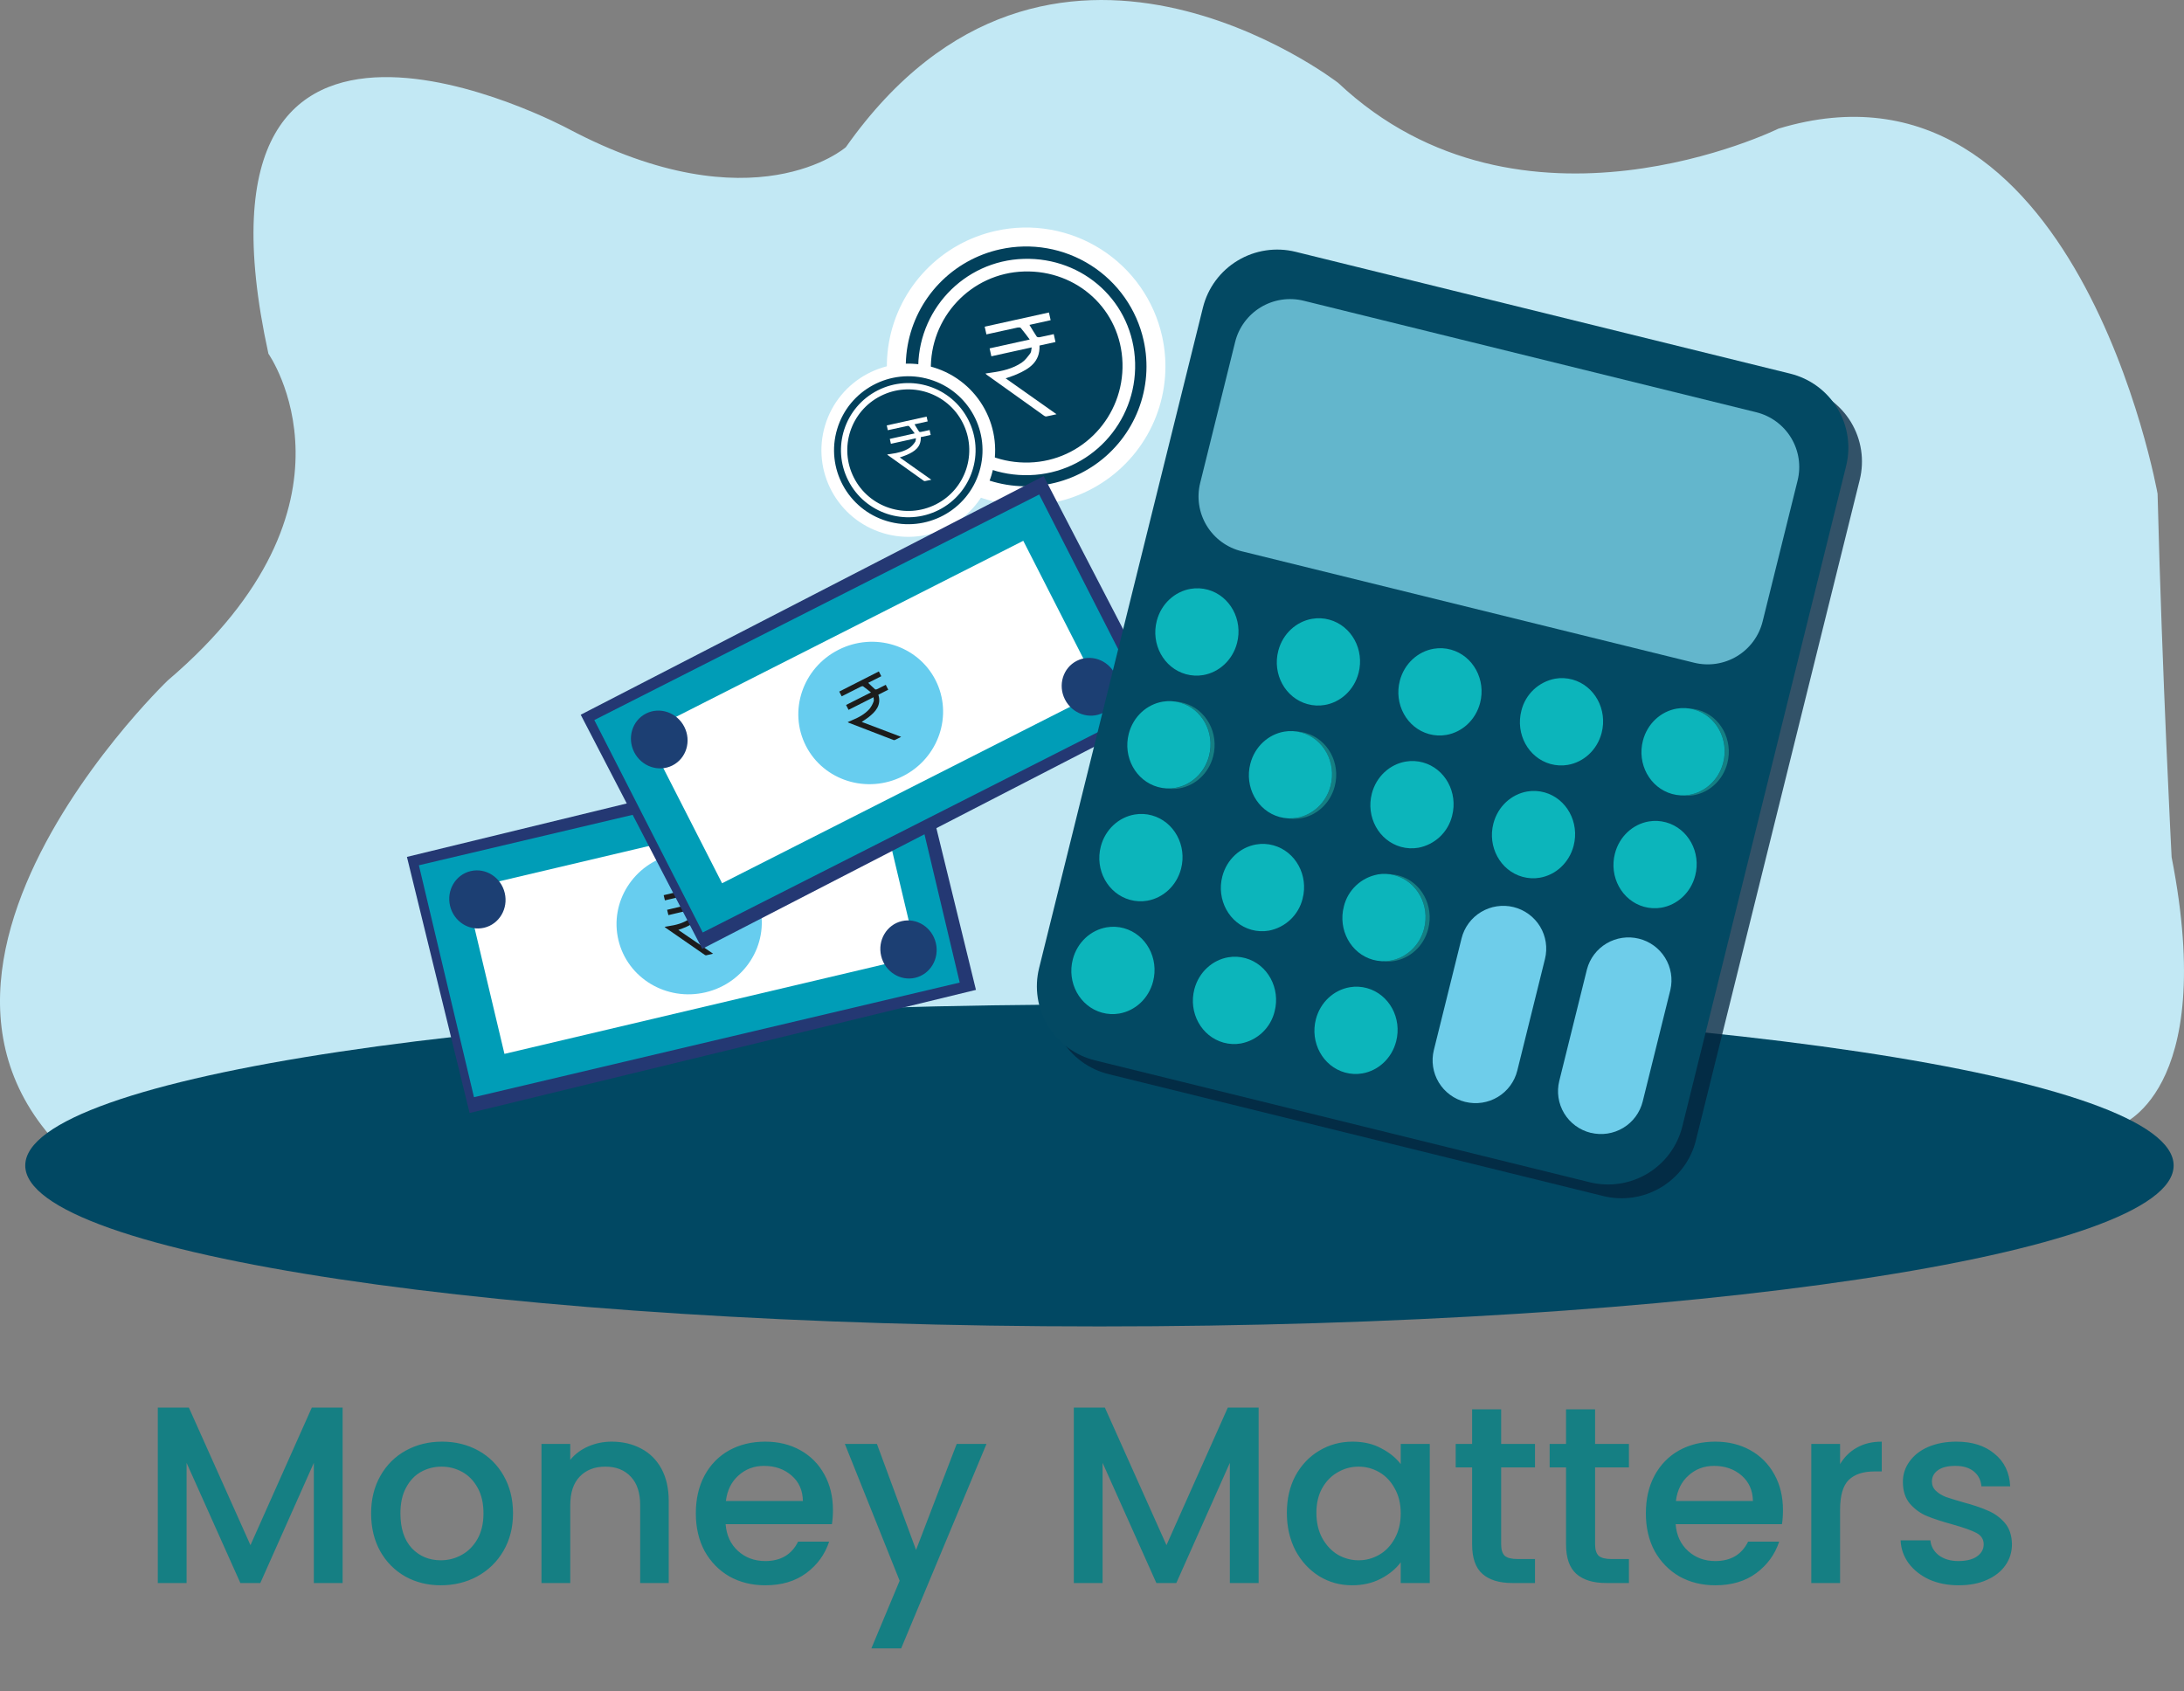 <svg width="173" height="134" viewBox="0 0 173 134" fill="none" xmlns="http://www.w3.org/2000/svg">
<rect x="0" y="0" width="173" height="134" fill="#808080" stroke="none"/>
<path d="M27.14 111.516V125.416H24.86V115.896L20.62 125.416H19.04L14.78 115.896V125.416H12.5V111.516H14.96L19.84 122.416L24.7 111.516H27.14ZM34.917 125.596C33.877 125.596 32.937 125.363 32.097 124.896C31.257 124.416 30.597 123.749 30.117 122.896C29.637 122.029 29.397 121.029 29.397 119.896C29.397 118.776 29.643 117.783 30.137 116.916C30.63 116.049 31.303 115.383 32.157 114.916C33.01 114.449 33.963 114.216 35.017 114.216C36.07 114.216 37.023 114.449 37.877 114.916C38.73 115.383 39.403 116.049 39.897 116.916C40.39 117.783 40.637 118.776 40.637 119.896C40.637 121.016 40.383 122.009 39.877 122.876C39.37 123.743 38.677 124.416 37.797 124.896C36.93 125.363 35.97 125.596 34.917 125.596ZM34.917 123.616C35.503 123.616 36.05 123.476 36.557 123.196C37.077 122.916 37.497 122.496 37.817 121.936C38.137 121.376 38.297 120.696 38.297 119.896C38.297 119.096 38.143 118.423 37.837 117.876C37.53 117.316 37.123 116.896 36.617 116.616C36.11 116.336 35.563 116.196 34.977 116.196C34.39 116.196 33.843 116.336 33.337 116.616C32.843 116.896 32.45 117.316 32.157 117.876C31.863 118.423 31.717 119.096 31.717 119.896C31.717 121.083 32.017 122.003 32.617 122.656C33.23 123.296 33.997 123.616 34.917 123.616ZM48.451 114.216C49.317 114.216 50.091 114.396 50.771 114.756C51.464 115.116 52.004 115.649 52.391 116.356C52.777 117.063 52.971 117.916 52.971 118.916V125.416H50.711V119.256C50.711 118.269 50.464 117.516 49.971 116.996C49.477 116.463 48.804 116.196 47.951 116.196C47.097 116.196 46.417 116.463 45.911 116.996C45.417 117.516 45.171 118.269 45.171 119.256V125.416H42.891V114.396H45.171V115.656C45.544 115.203 46.017 114.849 46.591 114.596C47.177 114.343 47.797 114.216 48.451 114.216ZM65.979 119.636C65.979 120.049 65.952 120.423 65.899 120.756H57.479C57.546 121.636 57.872 122.343 58.459 122.876C59.046 123.409 59.766 123.676 60.619 123.676C61.846 123.676 62.712 123.163 63.219 122.136H65.679C65.346 123.149 64.739 123.983 63.859 124.636C62.992 125.276 61.912 125.596 60.619 125.596C59.566 125.596 58.619 125.363 57.779 124.896C56.952 124.416 56.299 123.749 55.819 122.896C55.352 122.029 55.119 121.029 55.119 119.896C55.119 118.763 55.346 117.769 55.799 116.916C56.266 116.049 56.912 115.383 57.739 114.916C58.579 114.449 59.539 114.216 60.619 114.216C61.659 114.216 62.586 114.443 63.399 114.896C64.212 115.349 64.846 115.989 65.299 116.816C65.752 117.629 65.979 118.569 65.979 119.636ZM63.599 118.916C63.586 118.076 63.286 117.403 62.699 116.896C62.112 116.389 61.386 116.136 60.519 116.136C59.732 116.136 59.059 116.389 58.499 116.896C57.939 117.389 57.606 118.063 57.499 118.916H63.599ZM78.143 114.396L71.383 130.596H69.023L71.263 125.236L66.923 114.396H69.463L72.563 122.796L75.783 114.396H78.143ZM99.699 111.516V125.416H97.419V115.896L93.179 125.416H91.599L87.339 115.896V125.416H85.059V111.516H87.519L92.399 122.416L97.259 111.516H99.699ZM101.935 119.856C101.935 118.749 102.162 117.769 102.615 116.916C103.082 116.063 103.709 115.403 104.495 114.936C105.295 114.456 106.175 114.216 107.135 114.216C108.002 114.216 108.755 114.389 109.395 114.736C110.049 115.069 110.569 115.489 110.955 115.996V114.396H113.255V125.416H110.955V123.776C110.569 124.296 110.042 124.729 109.375 125.076C108.709 125.423 107.949 125.596 107.095 125.596C106.149 125.596 105.282 125.356 104.495 124.876C103.709 124.383 103.082 123.703 102.615 122.836C102.162 121.956 101.935 120.963 101.935 119.856ZM110.955 119.896C110.955 119.136 110.795 118.476 110.475 117.916C110.169 117.356 109.762 116.929 109.255 116.636C108.749 116.343 108.202 116.196 107.615 116.196C107.029 116.196 106.482 116.343 105.975 116.636C105.469 116.916 105.055 117.336 104.735 117.896C104.429 118.443 104.275 119.096 104.275 119.856C104.275 120.616 104.429 121.283 104.735 121.856C105.055 122.429 105.469 122.869 105.975 123.176C106.495 123.469 107.042 123.616 107.615 123.616C108.202 123.616 108.749 123.469 109.255 123.176C109.762 122.883 110.169 122.456 110.475 121.896C110.795 121.323 110.955 120.656 110.955 119.896ZM118.91 116.256V122.356C118.91 122.769 119.003 123.069 119.19 123.256C119.39 123.429 119.723 123.516 120.19 123.516H121.59V125.416H119.79C118.763 125.416 117.977 125.176 117.43 124.696C116.883 124.216 116.61 123.436 116.61 122.356V116.256H115.31V114.396H116.61V111.656H118.91V114.396H121.59V116.256H118.91ZM126.351 116.256V122.356C126.351 122.769 126.445 123.069 126.631 123.256C126.831 123.429 127.165 123.516 127.631 123.516H129.031V125.416H127.231C126.205 125.416 125.418 125.176 124.871 124.696C124.325 124.216 124.051 123.436 124.051 122.356V116.256H122.751V114.396H124.051V111.656H126.351V114.396H129.031V116.256H126.351ZM141.233 119.636C141.233 120.049 141.206 120.423 141.153 120.756H132.733C132.799 121.636 133.126 122.343 133.713 122.876C134.299 123.409 135.019 123.676 135.873 123.676C137.099 123.676 137.966 123.163 138.473 122.136H140.933C140.599 123.149 139.993 123.983 139.113 124.636C138.246 125.276 137.166 125.596 135.873 125.596C134.819 125.596 133.873 125.363 133.033 124.896C132.206 124.416 131.553 123.749 131.073 122.896C130.606 122.029 130.373 121.029 130.373 119.896C130.373 118.763 130.599 117.769 131.053 116.916C131.519 116.049 132.166 115.383 132.993 114.916C133.833 114.449 134.793 114.216 135.873 114.216C136.913 114.216 137.839 114.443 138.653 114.896C139.466 115.349 140.099 115.989 140.553 116.816C141.006 117.629 141.233 118.569 141.233 119.636ZM138.853 118.916C138.839 118.076 138.539 117.403 137.953 116.896C137.366 116.389 136.639 116.136 135.773 116.136C134.986 116.136 134.313 116.389 133.753 116.896C133.193 117.389 132.859 118.063 132.753 118.916H138.853ZM145.757 115.996C146.09 115.436 146.53 115.003 147.077 114.696C147.637 114.376 148.297 114.216 149.057 114.216V116.576H148.477C147.583 116.576 146.903 116.803 146.437 117.256C145.983 117.709 145.757 118.496 145.757 119.616V125.416H143.477V114.396H145.757V115.996ZM155.152 125.596C154.286 125.596 153.506 125.443 152.812 125.136C152.132 124.816 151.592 124.389 151.192 123.856C150.792 123.309 150.579 122.703 150.552 122.036H152.912C152.952 122.503 153.172 122.896 153.572 123.216C153.986 123.523 154.499 123.676 155.112 123.676C155.752 123.676 156.246 123.556 156.592 123.316C156.952 123.063 157.132 122.743 157.132 122.356C157.132 121.943 156.932 121.636 156.532 121.436C156.146 121.236 155.526 121.016 154.672 120.776C153.846 120.549 153.172 120.329 152.652 120.116C152.132 119.903 151.679 119.576 151.292 119.136C150.919 118.696 150.732 118.116 150.732 117.396C150.732 116.809 150.906 116.276 151.252 115.796C151.599 115.303 152.092 114.916 152.732 114.636C153.386 114.356 154.132 114.216 154.972 114.216C156.226 114.216 157.232 114.536 157.992 115.176C158.766 115.803 159.179 116.663 159.232 117.756H156.952C156.912 117.263 156.712 116.869 156.352 116.576C155.992 116.283 155.506 116.136 154.892 116.136C154.292 116.136 153.832 116.249 153.512 116.476C153.192 116.703 153.032 117.003 153.032 117.376C153.032 117.669 153.139 117.916 153.352 118.116C153.566 118.316 153.826 118.476 154.132 118.596C154.439 118.703 154.892 118.843 155.492 119.016C156.292 119.229 156.946 119.449 157.452 119.676C157.972 119.889 158.419 120.209 158.792 120.636C159.166 121.063 159.359 121.629 159.372 122.336C159.372 122.963 159.199 123.523 158.852 124.016C158.506 124.509 158.012 124.896 157.372 125.176C156.746 125.456 156.006 125.596 155.152 125.596Z" fill="#157F83"/>
<path d="M167.774 89.212C167.774 89.212 175.715 86.789 172.019 67.908C172.019 67.908 171.265 53.438 170.907 39.117C170.907 39.117 164.5 3.051 140.87 10.194C140.87 10.194 120.507 20.226 106 6.566C106 6.566 83.101 -11.172 67 11.663C67 11.663 59.733 18.009 45 10.194C45 10.194 13.683 -6.636 21.262 28.022C21.262 28.022 29.663 39.963 13.284 53.913C13.284 53.913 -16.605 82.565 13.284 96.698C13.284 96.698 35.814 93.595 47.654 92.251C48.716 92.134 78.099 91.979 79.331 92.251C80.563 92.522 167.774 89.212 167.774 89.212Z" fill="#C2E8F4"/>
<path d="M87.089 105.087C134.083 105.087 172.179 99.379 172.179 92.337C172.179 85.294 134.083 79.586 87.089 79.586C40.096 79.586 2 85.294 2 92.337C2 99.379 40.096 105.087 87.089 105.087Z" fill="#014863"/>
<g opacity="0.87">
<path opacity="0.87" d="M126.997 94.757L87.819 85.101C87.046 84.911 86.318 84.571 85.677 84.1C85.036 83.629 84.495 83.037 84.083 82.358C83.672 81.679 83.398 80.925 83.279 80.14C83.16 79.356 83.197 78.555 83.388 77.785L96.365 25.459C96.751 23.904 97.741 22.564 99.117 21.736C100.494 20.908 102.144 20.658 103.705 21.043L142.883 30.698C144.444 31.083 145.788 32.07 146.619 33.442C147.449 34.815 147.699 36.46 147.314 38.016L134.338 90.341C133.952 91.897 132.962 93.236 131.585 94.065C130.208 94.893 128.558 95.142 126.997 94.758" fill="#05233C"/>
</g>
<path d="M91.322 26.809C91.763 28.788 91.604 30.853 90.867 32.743C90.13 34.633 88.847 36.262 87.181 37.425C85.515 38.587 83.54 39.232 81.507 39.276C79.474 39.32 77.473 38.762 75.758 37.673C74.043 36.584 72.69 35.011 71.871 33.156C71.052 31.3 70.803 29.244 71.156 27.247C71.509 25.251 72.449 23.403 73.855 21.939C75.261 20.474 77.072 19.458 79.058 19.02C80.376 18.728 81.739 18.698 83.069 18.932C84.399 19.165 85.67 19.658 86.809 20.381C87.948 21.105 88.933 22.045 89.707 23.147C90.481 24.25 91.03 25.494 91.322 26.809Z" fill="#02405B" stroke="white" stroke-width="1.5" stroke-miterlimit="10"/>
<path d="M81.545 37.143C86.023 37.014 89.546 33.256 89.415 28.749C89.284 24.243 85.585 20.879 81.107 21.009C76.63 21.138 73.106 24.896 73.237 29.403C73.368 33.909 77.068 37.273 81.545 37.143Z" fill="#02405B" stroke="white" stroke-miterlimit="10"/>
<path fill-rule="evenodd" clip-rule="evenodd" d="M78.058 29.593C78.117 29.649 78.137 29.676 78.166 29.695C79.679 30.777 81.192 31.857 82.705 32.937C82.752 32.975 82.811 32.996 82.871 32.995C83.122 32.95 83.371 32.887 83.689 32.818L79.66 29.974C79.984 29.859 80.271 29.774 80.546 29.651C81.539 29.22 82.395 28.663 82.342 27.376L83.608 27.096L83.469 26.472C83.083 26.557 82.713 26.644 82.347 26.715C82.276 26.729 82.154 26.715 82.121 26.665C81.924 26.371 81.744 26.064 81.544 25.739L83.224 25.367L83.089 24.757L78 25.881L78.136 26.492L78.405 26.433C79.134 26.272 79.862 26.109 80.592 25.953C80.677 25.935 80.815 25.933 80.857 25.982C81.095 26.263 81.311 26.563 81.567 26.899L78.389 27.601L78.528 28.227L81.722 27.523C81.685 27.706 81.698 27.884 81.614 27.99C81.413 28.256 81.206 28.545 80.937 28.727C80.216 29.214 79.382 29.404 78.531 29.521C78.39 29.54 78.244 29.565 78.058 29.593Z" fill="white"/>
<path d="M78.057 37.502C79.072 34.139 77.159 30.592 73.785 29.58C70.41 28.568 66.853 30.475 65.838 33.839C64.823 37.202 66.735 40.749 70.109 41.761C73.484 42.773 77.042 40.866 78.057 37.502Z" fill="#02405B" stroke="white" stroke-miterlimit="10"/>
<path d="M74.251 40.18C76.752 38.911 77.748 35.862 76.476 33.369C75.204 30.875 72.144 29.882 69.643 31.15C67.142 32.419 66.146 35.468 67.418 37.961C68.69 40.455 71.749 41.448 74.251 40.18Z" fill="#02405B" stroke="white" stroke-width="0.5" stroke-miterlimit="10"/>
<path fill-rule="evenodd" clip-rule="evenodd" d="M70.275 36.005C70.312 36.04 70.325 36.056 70.341 36.069L73.157 38.08C73.188 38.105 73.226 38.118 73.265 38.116C73.421 38.088 73.574 38.05 73.773 38.008L71.273 36.242C71.472 36.171 71.652 36.118 71.822 36.043C72.439 35.774 72.969 35.43 72.937 34.632L73.722 34.459L73.636 34.071C73.397 34.123 73.169 34.178 72.94 34.221C72.896 34.23 72.82 34.221 72.8 34.19C72.677 34.008 72.566 33.818 72.442 33.616L73.484 33.386L73.399 33.006L70.243 33.704L70.327 34.084L70.494 34.047C70.946 33.947 71.398 33.844 71.851 33.749C71.904 33.738 71.989 33.737 72.015 33.767C72.163 33.941 72.297 34.128 72.456 34.336L70.484 34.772L70.57 35.16L72.554 34.721C72.532 34.836 72.54 34.945 72.49 35.011C72.376 35.185 72.234 35.34 72.07 35.469C71.623 35.77 71.105 35.889 70.577 35.961L70.275 36.005Z" fill="white"/>
<path d="M72.343 58.136L32.234 67.889L37.199 88.178L77.308 78.424L72.343 58.136Z" fill="#243873"/>
<path d="M71.657 59.471L33.181 68.552L37.545 86.926L76.021 77.845L71.657 59.471Z" fill="#009DB7"/>
<path d="M69.562 62.739L36.862 70.456L39.959 83.495L72.658 75.778L69.562 62.739Z" fill="white"/>
<path d="M60.197 71.832C60.908 74.847 58.985 77.888 55.89 78.618C52.794 79.348 49.702 77.495 48.986 74.477C48.269 71.46 50.198 68.421 53.294 67.69C56.389 66.959 59.48 68.814 60.197 71.832Z" fill="#67CDEF"/>
<path d="M39.982 70.746C40.276 71.986 39.545 73.219 38.349 73.501C37.152 73.784 35.945 73.007 35.65 71.769C35.355 70.53 36.087 69.296 37.283 69.013C38.478 68.731 39.688 69.507 39.982 70.746Z" fill="#1C3F73"/>
<path fill-rule="evenodd" clip-rule="evenodd" d="M52.645 73.43C52.668 73.454 52.692 73.477 52.718 73.498C53.752 74.216 54.787 74.933 55.822 75.649C55.854 75.674 55.894 75.688 55.935 75.686C56.104 75.653 56.273 75.611 56.487 75.559L53.731 73.673C53.947 73.593 54.143 73.532 54.328 73.448C54.996 73.143 55.571 72.76 55.522 71.891L56.377 71.688L56.277 71.267C56.016 71.328 55.769 71.391 55.519 71.442C55.493 71.448 55.465 71.449 55.439 71.444C55.412 71.438 55.387 71.427 55.366 71.41C55.229 71.213 55.105 71.007 54.961 70.787L56.094 70.52L55.996 70.108L52.571 70.921L52.669 71.332L52.85 71.29C53.342 71.174 53.833 71.055 54.326 70.944C54.384 70.931 54.477 70.928 54.505 70.961C54.67 71.149 54.819 71.35 54.995 71.575L52.844 72.08L52.945 72.502L55.104 71.993C55.08 72.117 55.091 72.237 55.038 72.31C54.914 72.502 54.76 72.672 54.581 72.815C54.098 73.151 53.535 73.289 52.959 73.375L52.645 73.43Z" fill="#1C1C1C"/>
<path d="M74.13 74.71C74.424 75.95 73.694 77.183 72.497 77.466C71.301 77.749 70.092 76.973 69.798 75.733C69.503 74.494 70.235 73.261 71.431 72.978C72.628 72.695 73.836 73.471 74.13 74.71Z" fill="#1C3F73"/>
<path d="M82.669 37.718L46 56.626L55.624 75.174L92.294 56.267L82.669 37.718Z" fill="#243873"/>
<path d="M82.319 39.178L47.077 57.047L55.664 73.877L90.906 56.007L82.319 39.178Z" fill="#009DB7"/>
<path d="M81.056 42.845L51.104 58.032L57.198 69.976L87.15 54.788L81.056 42.845Z" fill="white"/>
<path d="M74.106 53.883C75.511 56.647 74.361 60.054 71.526 61.491C68.69 62.928 65.248 61.854 63.837 59.09C62.427 56.326 63.582 52.919 66.418 51.481C69.253 50.043 72.696 51.119 74.106 53.883Z" fill="#67CDEF"/>
<path d="M54.205 57.581C54.784 58.716 54.365 60.086 53.269 60.642C52.173 61.198 50.816 60.727 50.237 59.593C49.658 58.459 50.077 57.087 51.172 56.531C52.266 55.975 53.626 56.445 54.205 57.581Z" fill="#1C3F73"/>
<path fill-rule="evenodd" clip-rule="evenodd" d="M67.145 57.212C67.173 57.23 67.202 57.246 67.232 57.261C68.407 57.715 69.582 58.169 70.757 58.621C70.794 58.639 70.837 58.642 70.876 58.631C71.033 58.559 71.186 58.478 71.383 58.378L68.258 57.193C68.449 57.063 68.625 56.959 68.785 56.833C69.362 56.381 69.83 55.873 69.577 55.039L70.36 54.642L70.163 54.256C69.924 54.377 69.698 54.495 69.468 54.604C69.444 54.617 69.418 54.624 69.391 54.624C69.363 54.626 69.336 54.62 69.311 54.61C69.132 54.45 68.963 54.279 68.771 54.099L69.809 53.573L69.616 53.195L66.479 54.791L66.673 55.168L66.838 55.084C67.289 54.855 67.738 54.625 68.191 54.401C68.244 54.375 68.334 54.35 68.369 54.375C68.573 54.519 68.766 54.68 68.991 54.856L67.019 55.853L67.217 56.239L69.195 55.238C69.201 55.364 69.24 55.478 69.206 55.561C69.131 55.776 69.021 55.978 68.881 56.159C68.491 56.599 67.977 56.865 67.438 57.084L67.145 57.212Z" fill="#1C1C1C"/>
<path d="M88.327 53.405C88.906 54.541 88.488 55.911 87.392 56.467C86.297 57.023 84.938 56.553 84.359 55.418C83.78 54.282 84.199 52.912 85.295 52.356C86.391 51.8 87.748 52.27 88.327 53.405Z" fill="#1C3F73"/>
<path d="M125.92 93.663L86.741 84.009C85.18 83.624 83.837 82.637 83.006 81.265C82.175 79.893 81.925 78.248 82.311 76.692L95.288 24.366C95.674 22.81 96.664 21.471 98.04 20.643C99.416 19.814 101.067 19.565 102.627 19.95L141.806 29.602C143.367 29.986 144.71 30.973 145.541 32.345C146.372 33.717 146.622 35.362 146.236 36.918L133.26 89.248C133.069 90.018 132.728 90.744 132.256 91.383C131.783 92.022 131.19 92.562 130.508 92.972C129.826 93.382 129.07 93.654 128.283 93.773C127.496 93.892 126.693 93.855 125.92 93.664" fill="#034963"/>
<path d="M94.307 46.653C94.764 46.573 95.233 46.597 95.68 46.722C97.436 47.209 98.47 49.102 97.988 50.948C97.634 52.309 96.556 53.267 95.311 53.483C94.853 53.561 94.384 53.537 93.937 53.413C92.183 52.926 91.15 51.033 91.631 49.184C91.986 47.824 93.063 46.867 94.307 46.653Z" fill="#0CB5BB"/>
<path d="M123.188 53.769C123.645 53.69 124.115 53.714 124.562 53.839C126.316 54.326 127.35 56.219 126.869 58.067C126.514 59.428 125.438 60.383 124.193 60.599C123.736 60.677 123.267 60.653 122.82 60.529C121.066 60.042 120.033 58.151 120.513 56.303C120.667 55.669 121.002 55.093 121.476 54.643C121.951 54.194 122.545 53.89 123.188 53.769Z" fill="#0CB5BB"/>
<path d="M133.637 56.11L133.966 56.14C134.153 56.158 134.338 56.192 134.518 56.242C136.275 56.729 137.306 58.623 136.828 60.468C136.471 61.83 135.394 62.788 134.149 63.002C133.878 63.049 133.602 63.06 133.329 63.034L133.004 63.004C133.278 63.03 133.555 63.019 133.826 62.972C135.069 62.757 136.147 61.8 136.503 60.437C136.982 58.592 135.95 56.698 134.194 56.211C134.013 56.161 133.829 56.127 133.642 56.11" fill="#157F83"/>
<path d="M132.815 56.142C133.273 56.064 133.742 56.087 134.189 56.211C135.945 56.698 136.977 58.592 136.498 60.437C136.141 61.8 135.064 62.756 133.82 62.972C133.363 63.05 132.894 63.027 132.447 62.902C130.692 62.415 129.659 60.522 130.14 58.676C130.494 57.314 131.57 56.358 132.815 56.142Z" fill="#0CB5BB"/>
<path d="M103.934 49.026C104.391 48.947 104.86 48.97 105.306 49.095C107.063 49.582 108.096 51.472 107.615 53.321C107.261 54.681 106.184 55.638 104.94 55.852C104.483 55.931 104.013 55.908 103.566 55.783C101.809 55.297 100.774 53.408 101.257 51.557C101.612 50.197 102.69 49.24 103.934 49.026Z" fill="#0CB5BB"/>
<path d="M113.561 51.399C114.019 51.32 114.488 51.343 114.936 51.468C116.689 51.955 117.722 53.846 117.242 55.694C116.887 57.053 115.81 58.011 114.566 58.225C114.109 58.304 113.639 58.281 113.192 58.157C111.436 57.67 110.403 55.779 110.884 53.931C111.239 52.57 112.316 51.614 113.561 51.399Z" fill="#0CB5BB"/>
<path d="M92.911 55.563L93.235 55.593C93.422 55.612 93.607 55.648 93.787 55.701C95.544 56.188 96.577 58.08 96.096 59.927C95.747 61.28 94.669 62.242 93.426 62.457C93.155 62.504 92.879 62.515 92.606 62.489L92.282 62.459C92.555 62.484 92.831 62.473 93.102 62.427C94.346 62.211 95.424 61.254 95.779 59.892C96.259 58.047 95.226 56.153 93.469 55.666C93.289 55.616 93.104 55.582 92.917 55.565" fill="#157F83"/>
<path d="M92.091 55.592C92.547 55.513 93.016 55.536 93.463 55.661C95.22 56.148 96.253 58.041 95.771 59.887C95.418 61.248 94.339 62.206 93.096 62.42C92.639 62.5 92.17 62.476 91.723 62.351C89.966 61.864 88.933 59.972 89.414 58.125C89.768 56.764 90.847 55.806 92.091 55.592Z" fill="#0CB5BB"/>
<path d="M120.972 62.708C121.429 62.629 121.898 62.653 122.345 62.778C124.099 63.265 125.132 65.158 124.651 67.006C124.297 68.367 123.221 69.323 121.976 69.538C121.518 69.616 121.049 69.592 120.602 69.468C118.848 68.981 117.815 67.09 118.296 65.242C118.651 63.88 119.727 62.923 120.972 62.708Z" fill="#0CB5BB"/>
<path d="M130.599 65.081C131.056 65.003 131.526 65.026 131.973 65.151C133.729 65.637 134.762 67.531 134.281 69.377C133.927 70.739 132.85 71.695 131.604 71.911C131.146 71.989 130.677 71.965 130.23 71.841C128.476 71.354 127.442 69.461 127.924 67.615C128.278 66.253 129.355 65.296 130.599 65.081Z" fill="#0CB5BB"/>
<path d="M102.537 57.933L102.866 57.963C103.054 57.982 103.239 58.018 103.42 58.071C105.176 58.557 106.209 60.448 105.728 62.297C105.373 63.653 104.295 64.612 103.051 64.827C102.78 64.874 102.503 64.885 102.229 64.859L101.899 64.829C102.174 64.855 102.45 64.844 102.722 64.797C103.965 64.581 105.044 63.625 105.398 62.263C105.879 60.416 104.846 58.524 103.09 58.037C102.909 57.987 102.724 57.953 102.537 57.936" fill="#157F83"/>
<path d="M101.717 57.965C102.174 57.885 102.643 57.909 103.09 58.034C104.846 58.521 105.879 60.411 105.398 62.26C105.044 63.621 103.965 64.578 102.722 64.792C102.265 64.872 101.796 64.849 101.349 64.725C99.592 64.236 98.56 62.349 99.045 60.496C99.401 59.136 100.478 58.179 101.722 57.965" fill="#0CB5BB"/>
<path d="M111.345 60.338C111.802 60.259 112.272 60.282 112.719 60.407C114.473 60.894 115.506 62.784 115.025 64.633C114.87 65.266 114.535 65.842 114.061 66.291C113.586 66.74 112.992 67.043 112.35 67.164C111.892 67.243 111.423 67.219 110.976 67.096C109.219 66.609 108.186 64.718 108.667 62.87C109.021 61.509 110.1 60.552 111.345 60.338Z" fill="#0CB5BB"/>
<path d="M89.874 64.531C90.331 64.451 90.8 64.475 91.246 64.6C93.002 65.087 94.035 66.98 93.555 68.826C93.2 70.187 92.122 71.145 90.878 71.36C90.421 71.439 89.952 71.415 89.506 71.29C87.75 70.803 86.716 68.911 87.197 67.064C87.551 65.703 88.629 64.745 89.874 64.531Z" fill="#0CB5BB"/>
<path d="M99.5 66.904C99.957 66.824 100.426 66.848 100.873 66.973C102.63 67.46 103.663 69.351 103.182 71.199C103.027 71.833 102.692 72.409 102.217 72.858C101.742 73.307 101.147 73.611 100.504 73.732C100.047 73.811 99.579 73.788 99.133 73.663C97.376 73.177 96.343 71.284 96.823 69.435C97.178 68.076 98.255 67.118 99.5 66.904Z" fill="#0CB5BB"/>
<path d="M109.95 69.243L110.274 69.274C110.461 69.291 110.645 69.325 110.826 69.375C112.58 69.863 113.613 71.753 113.132 73.602C112.778 74.961 111.701 75.918 110.456 76.133C110.186 76.18 109.91 76.191 109.636 76.165L109.311 76.138C109.585 76.163 109.861 76.152 110.132 76.105C111.377 75.89 112.453 74.934 112.808 73.574C113.289 71.725 112.256 69.835 110.502 69.348C110.321 69.298 110.136 69.264 109.95 69.247" fill="#157F83"/>
<path d="M109.127 69.277C109.585 69.199 110.053 69.225 110.5 69.351C112.253 69.838 113.287 71.729 112.806 73.577C112.451 74.938 111.375 75.894 110.13 76.109C109.673 76.188 109.204 76.164 108.757 76.04C107.001 75.553 105.97 73.661 106.451 71.813C106.605 71.179 106.939 70.603 107.414 70.155C107.888 69.706 108.482 69.403 109.125 69.282" fill="#0CB5BB"/>
<path d="M87.657 73.469C88.114 73.39 88.582 73.413 89.029 73.538C90.785 74.025 91.819 75.919 91.337 77.764C90.983 79.127 89.905 80.084 88.66 80.299C88.204 80.378 87.735 80.354 87.289 80.229C85.532 79.742 84.499 77.849 84.98 76.003C85.334 74.641 86.413 73.684 87.657 73.469Z" fill="#0CB5BB"/>
<path d="M97.284 75.843C97.742 75.763 98.211 75.787 98.659 75.912C100.412 76.398 101.445 78.29 100.964 80.138C100.81 80.771 100.475 81.347 100.001 81.797C99.526 82.246 98.932 82.55 98.289 82.671C97.832 82.75 97.364 82.727 96.918 82.602C95.162 82.115 94.127 80.223 94.608 78.374C94.963 77.015 96.041 76.057 97.286 75.843" fill="#0CB5BB"/>
<path d="M106.911 78.216C107.368 78.136 107.837 78.16 108.284 78.285C110.039 78.772 111.072 80.663 110.591 82.511C110.237 83.871 109.16 84.828 107.916 85.042C107.459 85.121 106.989 85.097 106.542 84.973C104.788 84.485 103.755 82.595 104.235 80.746C104.59 79.387 105.667 78.43 106.911 78.216Z" fill="#0CB5BB"/>
<path d="M125.999 89.749C125.123 89.532 124.369 88.978 123.903 88.208C123.437 87.437 123.297 86.514 123.513 85.641L125.708 76.792C125.936 75.931 126.495 75.194 127.264 74.74C128.032 74.287 128.949 74.152 129.816 74.366C130.683 74.579 131.431 75.124 131.898 75.883C132.366 76.641 132.516 77.553 132.316 78.42L130.122 87.269C129.905 88.142 129.349 88.894 128.576 89.358C127.803 89.823 126.877 89.962 126.001 89.746" fill="#6ECDEA"/>
<path d="M116.065 87.3C115.189 87.084 114.435 86.529 113.969 85.759C113.503 84.989 113.363 84.066 113.579 83.192L115.774 74.344C115.881 73.912 116.073 73.504 116.338 73.146C116.603 72.787 116.936 72.484 117.319 72.254C117.702 72.023 118.126 71.87 118.568 71.804C119.01 71.737 119.461 71.757 119.894 71.864C120.328 71.971 120.737 72.162 121.097 72.427C121.456 72.691 121.761 73.023 121.992 73.404C122.223 73.786 122.376 74.209 122.443 74.65C122.51 75.09 122.489 75.539 122.382 75.972L120.188 84.821C119.971 85.695 119.415 86.446 118.642 86.911C117.869 87.375 116.943 87.515 116.067 87.299" fill="#6ECDEA"/>
<path d="M134.194 52.504L98.344 43.671C97.19 43.386 96.197 42.657 95.583 41.642C94.969 40.628 94.784 39.411 95.07 38.261L97.839 27.09C98.125 25.94 98.857 24.95 99.875 24.338C100.892 23.726 102.112 23.542 103.266 23.826L139.116 32.66C140.27 32.944 141.263 33.674 141.878 34.689C142.492 35.703 142.677 36.919 142.392 38.07L139.621 49.239C139.48 49.809 139.227 50.345 138.878 50.818C138.529 51.29 138.09 51.689 137.586 51.993C137.082 52.296 136.523 52.497 135.941 52.585C135.359 52.673 134.766 52.645 134.194 52.504Z" fill="#63B6CC"/>
</svg>
